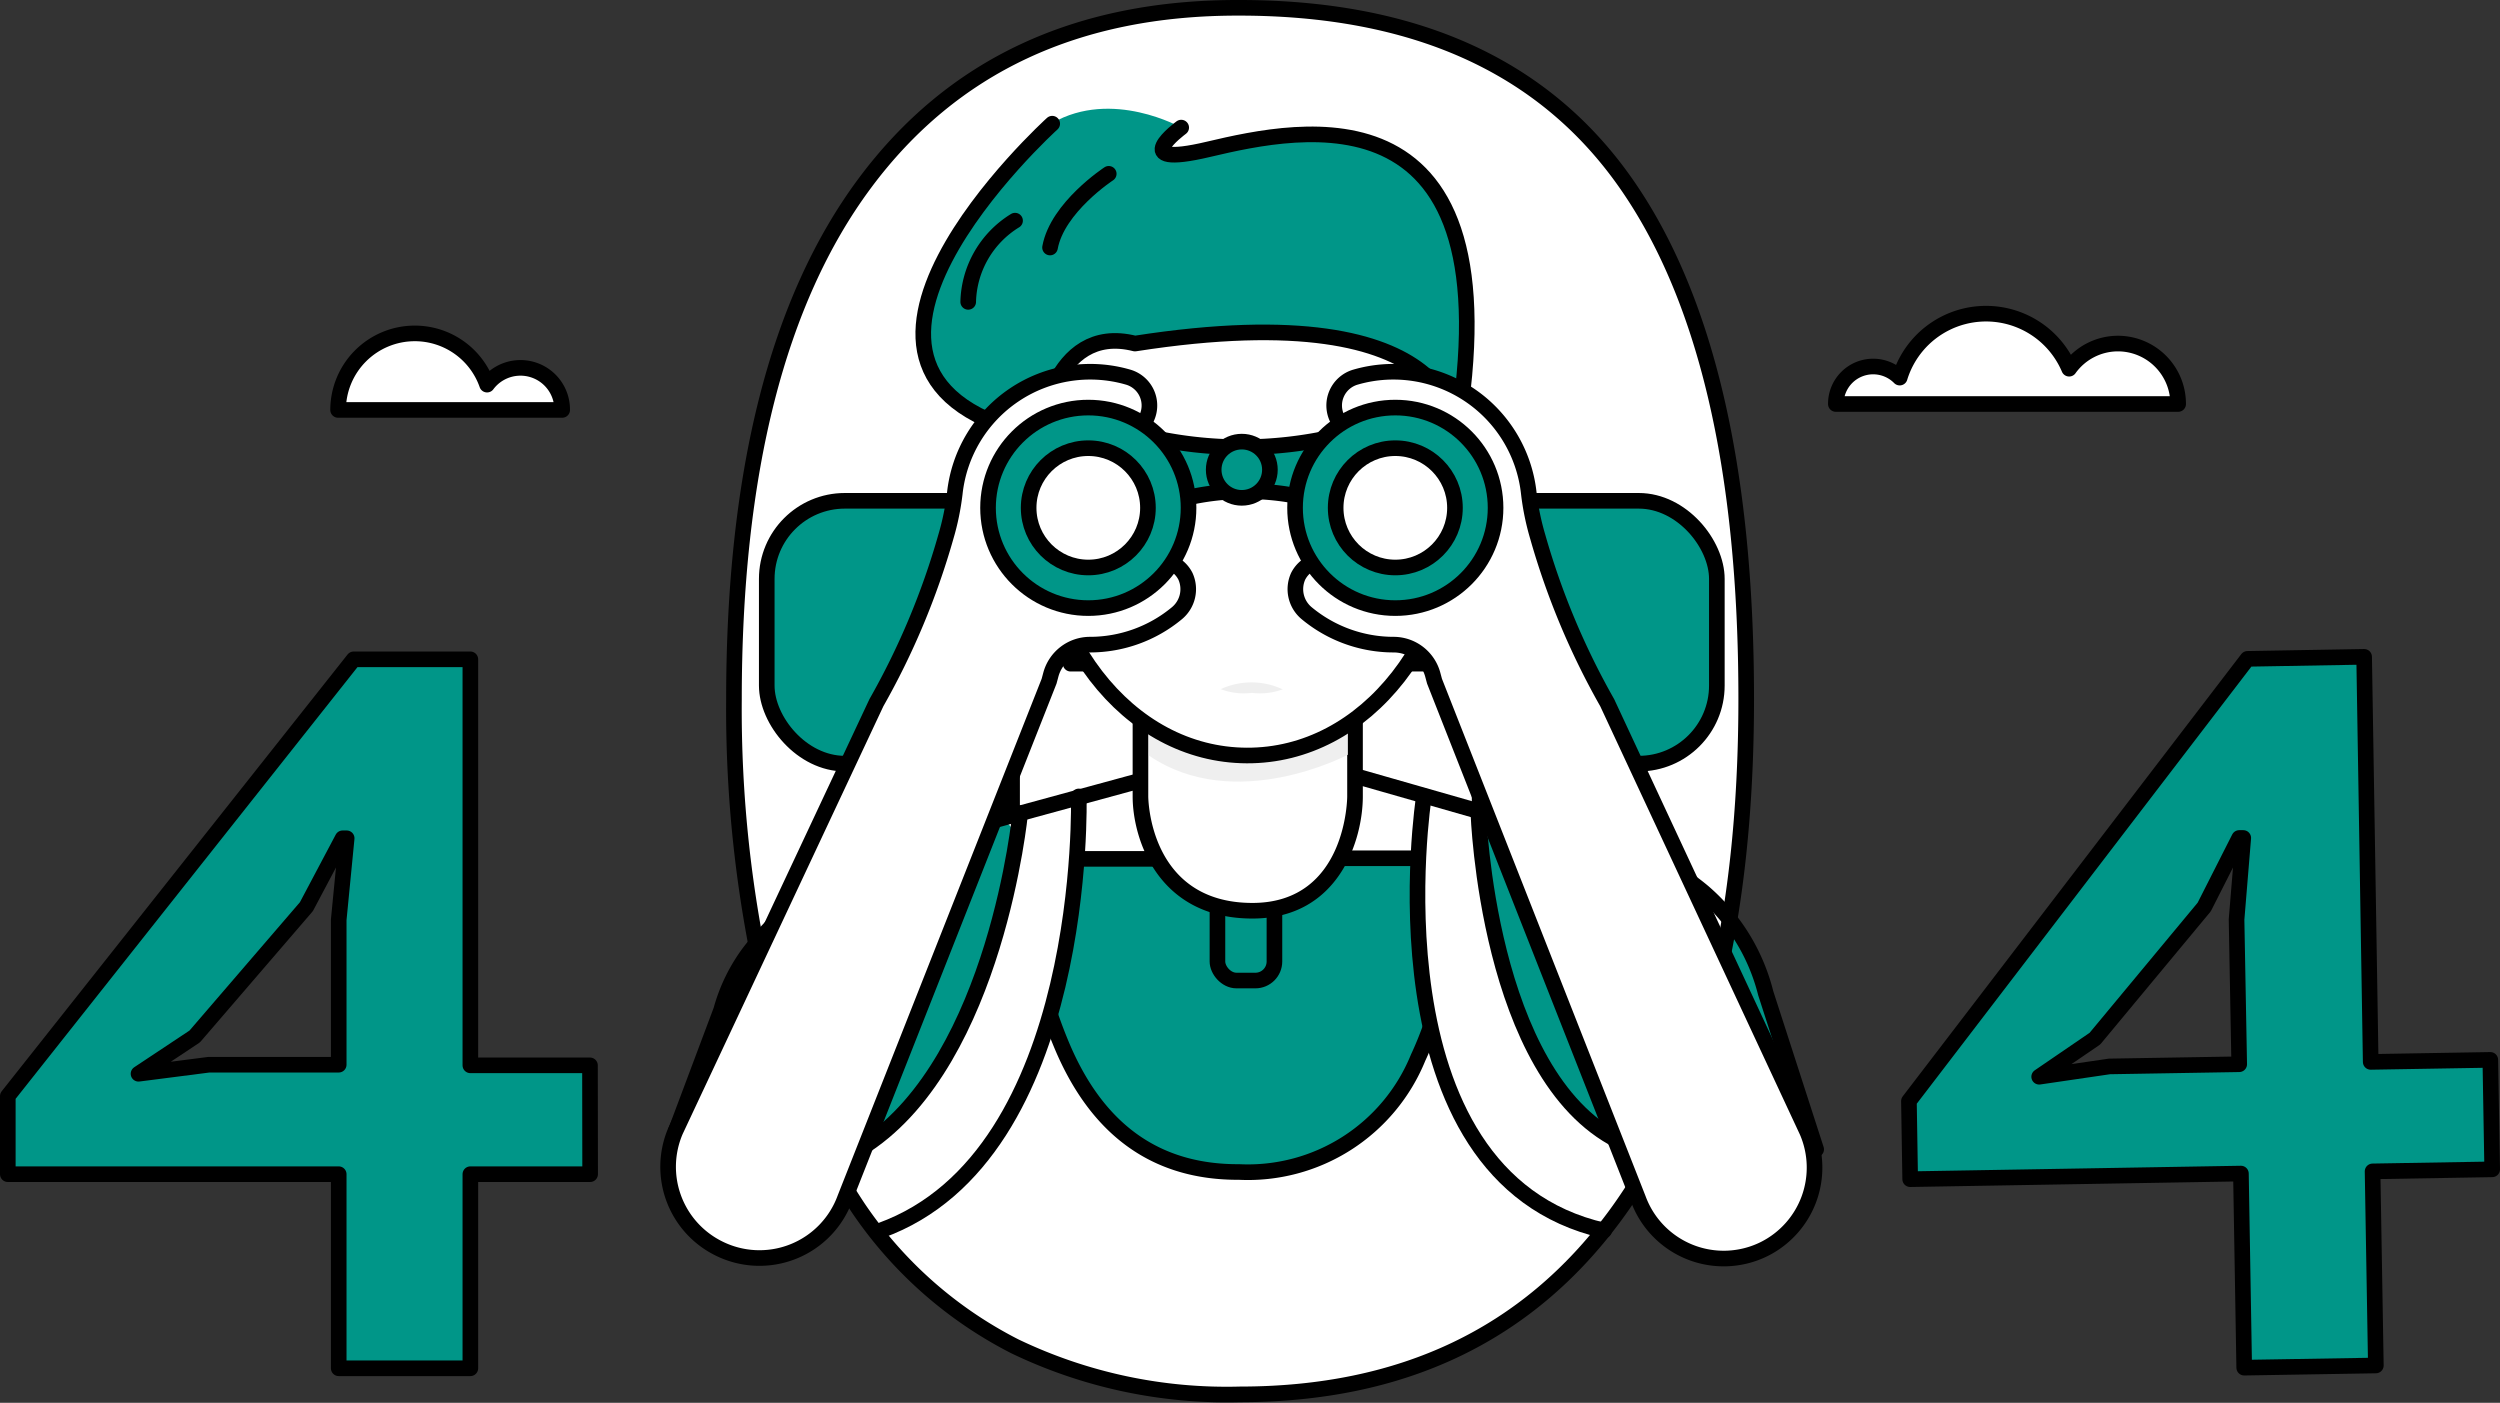 <svg xmlns="http://www.w3.org/2000/svg" viewBox="0 0 160.09 89.83"><rect x="0" y="0" width="160.09" height="89.83" fill="#333333" stroke="none"/><defs/><title>404</title><g id="Layer_2"><g id="Layer_1-2"><path class="clsIllus404-1" d="M26.56,21.35a4.9,4.9,0,0,1,4.63,3.28A2.67,2.67,0,0,1,36,26.25H21.65A4.91,4.91,0,0,1,26.56,21.35Z" style="fill: #fff; stroke: #000; stroke-linecap: round; stroke-linejoin: round;"/><path class="clsIllus404-1" d="M135.63,22a3.85,3.85,0,0,0-3.13,1.61,5.78,5.78,0,0,0-10.85.57,2.39,2.39,0,0,0-4.09,1.69h21.92A3.86,3.86,0,0,0,135.63,22Z" style="fill: #fff; stroke: #000; stroke-linecap: round; stroke-linejoin: round;"/><path class="clsIllus404-2" d="M116.23,73.67l-3.23-10a12.58,12.58,0,0,0-4-6.48c-3.37-2.85-6.87-3-10.29-4L87.43,49.9l-1.84-.53-2.22-.64a10.57,10.57,0,0,0-5.71,0l-2.45.67-3.08.84-11,3C57,54.35,52.11,55.7,48.05,60.9a11.08,11.08,0,0,0-1.86,3.77l-2.9,7.73,26.41.45v3H88.76V73.2Z" style="fill: #009688;"/><path class="clsIllus404-3" d="M37.79,75.19H30.12V87.62H21.69V75.19H.5v-5L22.65,42.22h7.47v26h7.66ZM21.69,58.9l.51-5.22h-.26l-2.32,4.38-7.15,8.31L8.87,68.76l4.51-.58h8.31Z" style="stroke: #000; stroke-linecap: round; stroke-linejoin: round; fill: #009688;"/><path class="clsIllus404-1" d="M47,44.79Q47,23,55.38,11.73T79.36.5q16.72,0,24.59,11t7.87,33.25q0,21.72-8.42,33.13t-24,11.41A31.31,31.31,0,0,1,65,86.22a26.76,26.76,0,0,1-10.07-8.91,41.54,41.54,0,0,1-5.92-14A80.31,80.31,0,0,1,47,44.79Zm17.57,0q0,14,3.42,22.15t11.35,8.11a11.77,11.77,0,0,0,11.47-7.32q3.42-7.32,3.42-22.94a89.23,89.23,0,0,0-.79-12.51A36.73,36.73,0,0,0,91,22.83a14.19,14.19,0,0,0-4.58-6,11.66,11.66,0,0,0-7-2.07q-7.93,0-11.35,7.63T64.59,44.79Z" style="fill: #fff; stroke: #000; stroke-linecap: round; stroke-linejoin: round;"/><rect class="clsIllus404-3" x="49.1" y="32.07" width="60.84" height="16.83" rx="5" ry="5" style="stroke: #000; stroke-linecap: round; stroke-linejoin: round; fill: #009688;"/><path class="clsIllus404-1" d="M78,55H66.31a1.5,1.5,0,0,1-1.5-1.5V40.84a3,3,0,0,1,3-3H91.75a3,3,0,0,1,3,3V53.46a1.5,1.5,0,0,1-1.5,1.5H81.6" style="fill: #fff; stroke: #000; stroke-linecap: round; stroke-linejoin: round;"/><path class="clsIllus404-1" d="M69.56,39.26h1.24a1,1,0,0,1,1,1V42.5a0,0,0,0,1,0,0H68.56a0,0,0,0,1,0,0V40.26A1,1,0,0,1,69.56,39.26Z" style="fill: #fff; stroke: #000; stroke-linecap: round; stroke-linejoin: round;"/><path class="clsIllus404-1" d="M88.89,39.26h1.24a1,1,0,0,1,1,1V42.5a0,0,0,0,1,0,0H87.89a0,0,0,0,1,0,0V40.26A1,1,0,0,1,88.89,39.26Z" style="fill: #fff; stroke: #000; stroke-linecap: round; stroke-linejoin: round;"/><rect class="clsIllus404-4" x="77.96" y="56.71" width="3.65" height="6.08" rx="1.22" ry="1.22" style="stroke: #000; stroke-linecap: round; stroke-linejoin: round; fill: none;"/><path class="clsIllus404-3" d="M159.59,74.88l-7.66.13.21,12.43-8.43.14-.21-12.43-21.18.36-.08-5,21.68-28.32,7.47-.13L151.81,68l7.66-.13Zm-16.37-16,.43-5.22h-.26l-2.24,4.42-7,8.43-3.57,2.44,4.5-.66,8.31-.14Z" style="stroke: #000; stroke-linecap: round; stroke-linejoin: round; fill: #009688;"/><path class="clsIllus404-5" d="M69.08,51,63.24,52.6,66.61,67S69.46,57.78,69.08,51Z" style="fill: #fff;"/><path class="clsIllus404-5" d="M91,51l5.84,1.56L91.89,67A101.18,101.18,0,0,1,91,51Z" style="fill: #fff;"/><path class="clsIllus404-2" d="M54.9,72.4s3.48,1,7.47-8.54c0,0,5.47-12.47.87-11.26Z" style="fill: #009688;"/><path class="clsIllus404-4" d="M43.28,72.41l2.9-7.73a11.08,11.08,0,0,1,1.86-3.77c4.06-5.2,9-6.55,13.12-7.69l11-3,3.08-.84,2.45-.67a10.57,10.57,0,0,1,5.71,0l2.22.64,1.84.53,11.32,3.24c3.42,1,6.92,1.16,10.29,4a12.58,12.58,0,0,1,4,6.48l3.23,10" style="stroke: #000; stroke-linecap: round; stroke-linejoin: round; fill: none;"/><path class="clsIllus404-5" d="M80.2,58.28C73.12,58.28,73,51,73,51V36.1a.5.5,0,0,1,.5-.5H86.27a.5.5,0,0,1,.5.5V51C86.77,51,86.7,58.28,80.2,58.28Z" style="fill: #fff;"/><path d="M86.27,36.1V51s0,6.82-6.07,6.82c-6.67,0-6.67-6.82-6.67-6.82V36.1H86.27m0-1H73.53a1,1,0,0,0-1,1V51c0,2.7,1.6,7.82,7.67,7.82,5.59,0,7.07-5.11,7.07-7.82V36.1a1,1,0,0,0-1-1Z"/><path class="clsIllus404-6" d="M86.31,44.94l0,3.39s-7.21,3.84-12.74.05l.06-3.74Z" style="fill: #efefef;"/><path class="clsIllus404-1" d="M93.58,30.33c0,10.58-6.18,18.08-13.74,18.05S66.18,40.83,66.21,30.25,72.4,11.11,80,11.13,93.61,19.75,93.58,30.33Z" style="fill: #fff; stroke: #000; stroke-linecap: round; stroke-linejoin: round;"/><path class="clsIllus404-1" d="M92.92,28A3,3,0,0,1,96,31.14c0,2.15-2.32,3.51-3.5,3.5" style="fill: #fff; stroke: #000; stroke-linecap: round; stroke-linejoin: round;"/><path class="clsIllus404-1" d="M66.94,27.89A3,3,0,0,0,63.81,31c0,1.84,2.21,3.36,3.39,3.37" style="fill: #fff; stroke: #000; stroke-linecap: round; stroke-linejoin: round;"/><path class="clsIllus404-2" d="M67.38,7.88s-18,16.35-.81,20c0,0,.67-7.32,6.11-5.92,21.47-3.25,20.56,6,20.56,6C97,5.19,83.3,8.18,77.39,9.56,72,10.83,75.64,8.17,75.64,8.17S71.22,5.66,67.38,7.88Z" style="fill: #009688;"/><path class="clsIllus404-4" d="M65,14.13a6.28,6.28,0,0,0-3,5.2" style="stroke: #000; stroke-linecap: round; stroke-linejoin: round; fill: none;"/><path class="clsIllus404-6" d="M82.17,44.13a4.19,4.19,0,0,1-2,.24,4.19,4.19,0,0,1-2-.24,4.71,4.71,0,0,1,3.94,0Z" style="fill: #efefef;"/><path class="clsIllus404-3" d="M71,11.13s-3.29,2.15-3.76,4.72" style="stroke: #000; stroke-linecap: round; stroke-linejoin: round; fill: #009688;"/><path class="clsIllus404-4" d="M75.64,8.17S72,10.84,77.39,9.56C83.3,8.17,97.16,5.12,93.24,28c0,0,.74-9.32-20.56-6-5.37-1.36-6.11,5.92-6.11,5.92-17.22-3.67.81-20,.81-20" style="stroke: #000; stroke-linecap: round; stroke-linejoin: round; fill: none;"/><path class="clsIllus404-2" d="M105.65,72.4s-4.83,1.55-8.82-8c0,0-3-8.89-.85-14.39Z" style="fill: #009688;"/><path class="clsIllus404-4" d="M65.33,52.07S63.8,67.8,55.44,73.34" style="stroke: #000; stroke-linecap: round; stroke-linejoin: round; fill: none;"/><path class="clsIllus404-4" d="M69.08,51S69.73,74,56.38,78.8" style="stroke: #000; stroke-linecap: round; stroke-linejoin: round; fill: none;"/><path class="clsIllus404-4" d="M94.67,52.07s.57,16.78,9,21" style="stroke: #000; stroke-linecap: round; stroke-linejoin: round; fill: none;"/><path class="clsIllus404-4" d="M91.18,51S87.41,75.32,102.72,78.8" style="stroke: #000; stroke-linecap: round; stroke-linejoin: round; fill: none;"/><path class="clsIllus404-1" d="M60.57,34.37h0a16.59,16.59,0,0,0,.57-2.77,8.72,8.72,0,0,1,11.1-7.45,1.89,1.89,0,0,1,1.15,2.69,2,2,0,0,1-2.31.91,4.95,4.95,0,0,0-6.07,6,4.84,4.84,0,0,0,2.19,3,5,5,0,0,0,5.8-.43,1.89,1.89,0,0,1,2.91.58,2,2,0,0,1-.56,2.38,8.72,8.72,0,0,1-5.54,2h0a2.6,2.6,0,0,0-2.52,1.93l-.11.41L54.11,76.73A5.83,5.83,0,0,1,46,79.93h0a5.83,5.83,0,0,1-2.74-7.52L56.12,45A48.13,48.13,0,0,0,60.57,34.37Z" style="fill: #fff; stroke: #000; stroke-linecap: round; stroke-linejoin: round;"/><path class="clsIllus404-1" d="M98.47,34.37h0a16.59,16.59,0,0,1-.57-2.77,8.72,8.72,0,0,0-11.1-7.45,1.89,1.89,0,0,0-1.15,2.69,2,2,0,0,0,2.31.91,4.95,4.95,0,0,1,6.07,6,4.84,4.84,0,0,1-2.19,3,5,5,0,0,1-5.8-.43,1.89,1.89,0,0,0-2.91.58,2,2,0,0,0,.56,2.38,8.72,8.72,0,0,0,5.54,2h0a2.6,2.6,0,0,1,2.52,1.93l.11.41,13.05,33.16a5.83,5.83,0,0,0,8.07,3.2h0a5.83,5.83,0,0,0,2.74-7.52L102.92,45A48.13,48.13,0,0,1,98.47,34.37Z" style="fill: #fff; stroke: #000; stroke-linecap: round; stroke-linejoin: round;"/><path class="clsIllus404-3" d="M85.53,27.95a26.85,26.85,0,0,1-12.06,0l2.22,4a17.23,17.23,0,0,1,8.21,0Z" style="stroke: #000; stroke-linecap: round; stroke-linejoin: round; fill: #009688;"/><circle class="clsIllus404-3" cx="89.35" cy="32.52" r="6.42" style="stroke: #000; stroke-linecap: round; stroke-linejoin: round; fill: #009688;"/><circle class="clsIllus404-1" cx="89.35" cy="32.52" r="3.82" style="fill: #fff; stroke: #000; stroke-linecap: round; stroke-linejoin: round;"/><circle class="clsIllus404-3" cx="69.69" cy="32.52" r="6.42" style="stroke: #000; stroke-linecap: round; stroke-linejoin: round; fill: #009688;"/><circle class="clsIllus404-1" cx="69.69" cy="32.52" r="3.82" style="fill: #fff; stroke: #000; stroke-linecap: round; stroke-linejoin: round;"/><circle class="clsIllus404-3" cx="79.52" cy="30.08" r="1.8" style="stroke: #000; stroke-linecap: round; stroke-linejoin: round; fill: #009688;"/></g></g></svg>
